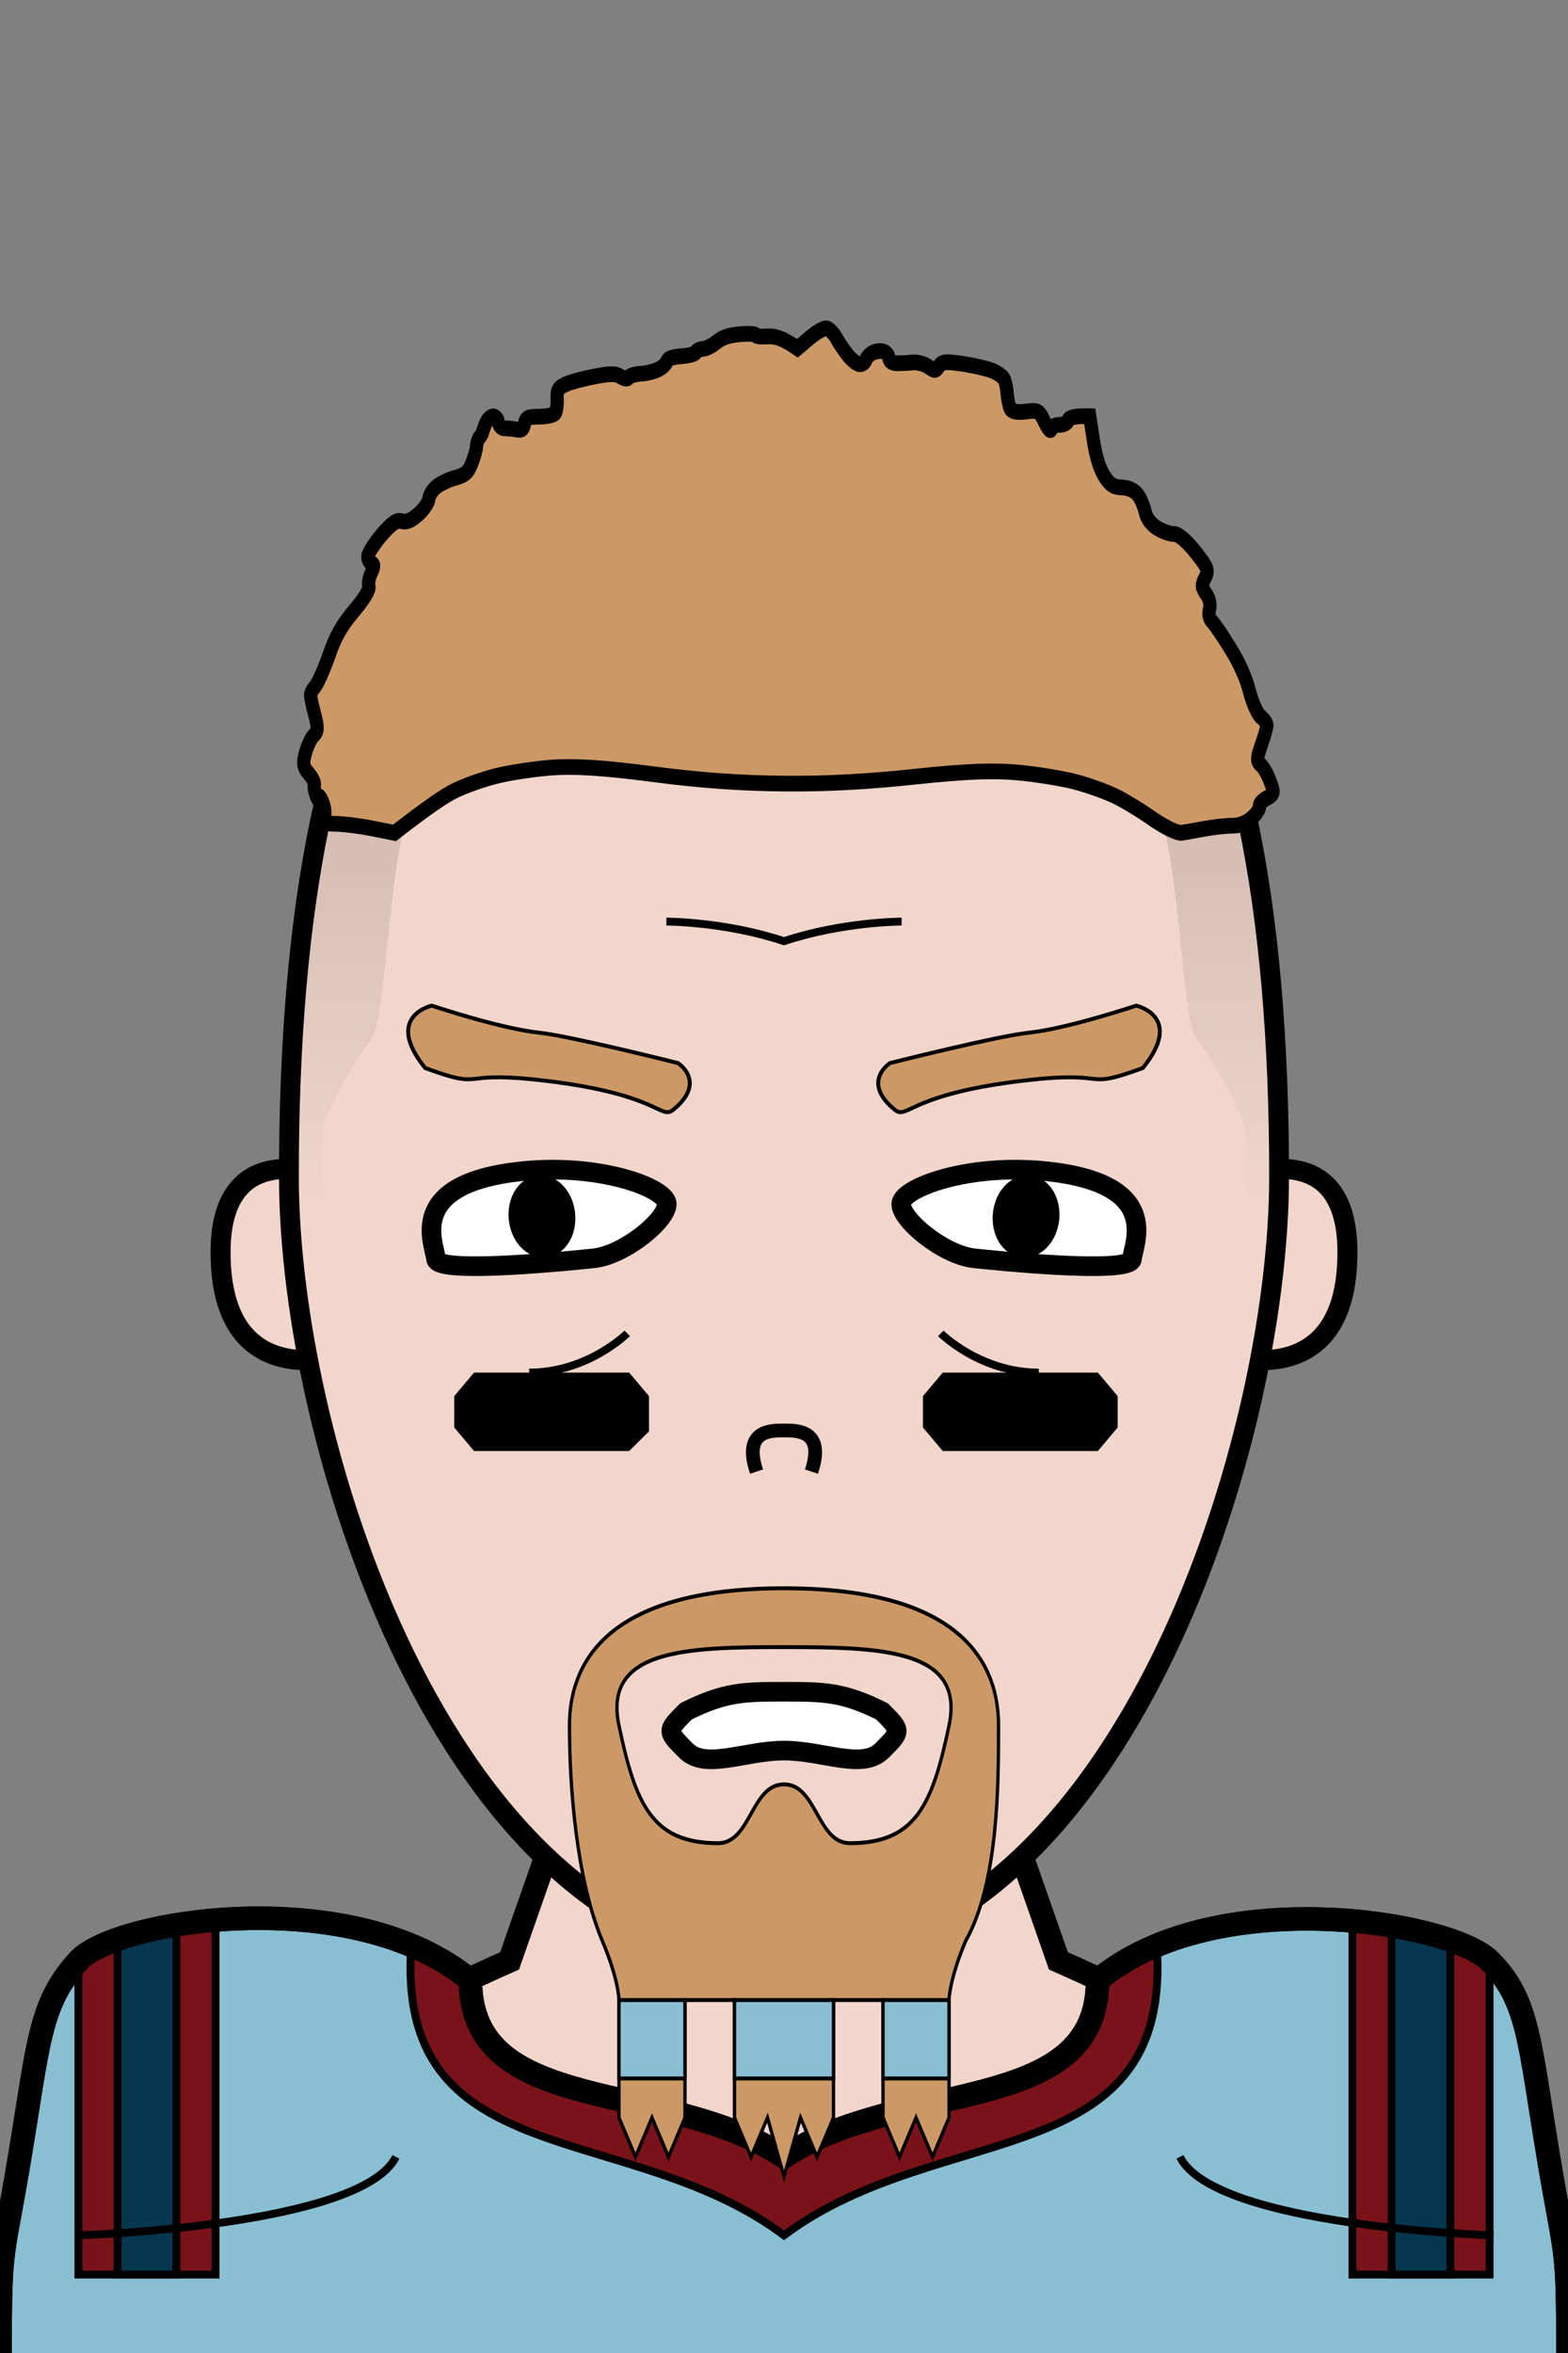 <svg xmlns="http://www.w3.org/2000/svg" version="1.2" baseProfile="tiny" width="100%" height="100%" viewBox="0 0 400 600" preserveAspectRatio="xMinYMin meet">
<rect x="0" y="0" width="400" height="600" fill="#808080" stroke="none"/>
<g transform="scale(1 1) translate(0 0)">
<path fill="#f2d6cb" stroke="#000" stroke-width="6" d="M10 600s-10-65 50-65c5 0 25-15 70-35l70-200 70 200c45 20 65 35 70 35 60 0 50 65 50 65" class="body"/>
</g>
<g transform="scale(1 1) translate(0 0)">
<g stroke="#000"><path fill="#89bfd3" stroke-width="6" d="M120 505c0 35 50 25 80 45 30-20 80-10 80-45 30-25 90-15 100-5s10.07 20.41 15 50c5 30 5 20 5 60H0c0-40 0-29.59 5-59.59 4.93-29.59 5-39.38 15-50.41 9.5-10.48 70-20 100 5Z" class="footballPrimary"/><path fill="#7a1319" stroke-width="2" d="M120 505c0 35 50 25 80 45 30-20 80-10 80-45l15-10c5 60-55 45-95 75-40-30-100-15-95-75z" class="collarSecondary"/><g stroke-width="2"><path fill="#7a1319" d="m55 490-25 5-10 5v80h35zm290 0 25 5 10 5v80h-35z" class="vStripes1"/><path fill="#07364f" d="m30 495 15-3.14V580H30zm340 0-15-3.14V580h15z" class="vStripes2"/></g><path fill="none" stroke-width="6" d="M120 505c0 35 50 25 80 45 30-20 80-10 80-45 30-25 90-15 100-5s10.07 20.41 15 50c5 30 5 20 5 60H0c0-40 0-30 5-60 4.93-29.59 5-38.97 15-50 9.5-10.48 70-20 100 5Z" class="footballStroke"/><path fill="none" stroke-width="2" d="M19.5 570s72.5-2.11 81.5-20m280 20s-71-2.11-80-20" class="shp3"/></g>
</g>
<g transform="translate(32 293.3) scale(0.85 0.85) translate(4.059 5.594) translate(21.49 -3)">
<path fill="#f2d6cb" stroke="#000" stroke-width="6" d="M43 8S3-12 3 28c0 45 40 30 40 30z"/>
</g>
<g transform="translate(322 293.3) scale(-0.85 0.85) translate(-50.059 5.594) translate(21.49 -3)">
<path fill="#f2d6cb" stroke="#000" stroke-width="6" d="M43 8S3-12 3 28c0 45 40 30 40 30z"/>
</g>
<g transform="scale(0.842 1) translate(37.53 0)">
<path fill="#f2d6cb" stroke="#000" stroke-width="6" d="M200 100c100 0 150 60 150 200 0 70-50 200-150 200S50 370 50 300c0-140 50-200 150-200Z" class="head"/><path fill="rgba(0,0,0,0)" d="M200 410c30 0 50 10 50 10 30 0 90-15 90-120h10c0 70-50 200-150 200S50 370 50 300h10c0 105 60 120 90 120 0 0 20-10 50-10" class="faceShave"/><path fill="rgba(0,0,0,0)" d="M60 300H50c0-140 50-200 150-200s150 60 150 200h-10v-10c0-5-10-20-15-25s-5-55-15-65c-40-40-60 0-110 0s-70-40-110 0c-10 10-10 60-15 65s-15 20-15 25z" class="headShave"/>
</g>
<g>
<path fill="none" stroke="#000" stroke-width="2" d="M240 340s10 10 25 10m-105-10s-10 10-25 10" class="eyeline3"/>
</g>
<g>
<path fill="none" stroke="#000" stroke-width="2" d="M170 235s15 0 30 5c15-5 30-5 30-5"/>
</g>
<g transform="scale(0.842 1) translate(37.53 0)">
<path fill="#CC9966" fill-rule="evenodd" stroke="#000" d="M200 405c55 0 65 20 65 35s0 40-10 55c-5 10-5 15-5 15v30l-5 10-5-10-5 10-5-10v-30h-15v30l-5 10-5-10-5 15-5-15-5 10-5-10v-30h-15v30l-5 10-5-10-5 10-5-10v-30s0-5-5-15c-8.06-16.12-10-40-10-55s10-35 65-35Zm-50 35c5 20 10 30 30 30 10 0 10-15 20-15s10 15 20 15c20 0 25-10 30-30 4.85-19.4-20-20-50-20s-54.85.6-50 20Z" class="shp0"/><path fill="#89bfd3" stroke="#000" d="M150 510h20v20h-20zm35 0h30v20h-30zm45 0h20v20h-20z" class="facialHairBand"/>
</g>
<g transform="translate(-129.755 -22) rotate(-6 269.755 332)">
<path d="M240 340c0-4-6-20 24-20 20 0 36 8 36 12s-12 12-20 12c-4 0-40 0-40-4Z" style="fill:#fff;stroke:#000;stroke-width:5"/><path d="M268 340c-3.32 0-6-3.58-6-8s2.68-8 6-8 6 3.58 6 8-2.68 8-6 8Z" style="fill:#000;stroke:#000;stroke-width:5"/>
</g>
<g transform="translate(-9.755 -22) rotate(6 269.755 332) scale(-1 1) translate(-539.51 0)">
<path d="M240 340c0-4-6-20 24-20 20 0 36 8 36 12s-12 12-20 12c-4 0-40 0-40-4Z" style="fill:#fff;stroke:#000;stroke-width:5"/><path d="M268 340c-3.32 0-6-3.58-6-8s2.68-8 6-8 6 3.58 6 8-2.68 8-6 8Z" style="fill:#000;stroke:#000;stroke-width:5"/>
</g>
<g transform="translate(101.889 258.626) rotate(6 38.111 11.374)">
<path fill="#CC9966" stroke="#000" d="M71 21c8-8 0-12 0-12S43 5 35 5C25 5 7 1 7 1S-5 5 7 17c16 4 8 0 28 0 32 0 33 7 36 4Z"/>
</g>
<g transform="translate(221.889 258.626) rotate(-6 38.111 11.374) scale(-1 1) translate(-76.222 0)">
<path fill="#CC9966" stroke="#000" d="M71 21c8-8 0-12 0-12S43 5 35 5C25 5 7 1 7 1S-5 5 7 17c16 4 8 0 28 0 32 0 33 7 36 4Z"/>
</g>
<g transform="translate(168 428.389)">
<path d="M32 3c10 0 15 0 25 5 5 5 5 5 0 10s-15 0-25 0-20 5-25 0-5-5 0-10c10-5 15-5 25-5Z" style="fill:#fff;stroke:#000;stroke-width:5"/>
</g>
<g transform="translate(0 77.5) scale(-0.7 0.7) translate(-485.714 125.357)">
<path fill="#f2d6cb" stroke="#000" stroke-width="5" d="M190 300c-5-15 5-15 10-15s15 0 10 15" class="nose"/>
</g>
<g transform="scale(0.842 1) translate(37.53 0)">
<defs><linearGradient id="a" x1="200" x2="200" y1="100" y2="310" gradientUnits="userSpaceOnUse"><stop offset="0" stop-color="rgba(0,0,0,.25)"/><stop offset="1" stop-color="rgba(0,0,0,0)"/></linearGradient></defs><path d="M60 310H50v-10c0-140 50-200 150-200s150 60 150 200v10h-10v-20c0-5-10-20-15-25s-5-55-15-65c-40-40-60 0-110 0s-70-40-110 0c-10 10-10 60-15 65s-15 20-15 25z" style="fill:url(#a);stroke:none"/><path fill="#CC9966" stroke="#000" stroke-width="4" d="M179.59 87.23c-1.3.91-3.19 1.7-4.18 1.74-.99.05-1.94.43-2.1.86-.16.42-2.14.88-4.39 1.01-2.72.17-4.17.58-4.35 1.27-.15.56-1.26 1.47-2.47 2.02-1.2.55-3.66 1.08-5.45 1.17s-3.47.51-3.73.94c-.29.48-1.24.39-2.4-.22-1.54-.81-3.12-.8-8.12.02-3.42.54-7.34 1.45-8.72 2.02-2.18.9-2.5 1.38-2.41 3.67.08 1.48-.16 3.1-.55 3.59-.38.49-2.55.91-4.81.93-3.62.03-4.16.24-4.53 1.81-.32 1.41-.85 1.73-2.44 1.47-1.11-.19-2.74-.32-3.62-.31-.88.02-1.72-.68-1.86-1.54-.15-.85-.87-1.53-1.62-1.51-.74.02-1.75.83-2.23 1.8-.47.98-.9 2.03-.96 2.32s-.45.84-.88 1.21c-.43.38-.85 1.41-.92 2.3-.07.9-.73 2.87-1.46 4.39-1.05 2.26-2.01 2.96-5.01 3.65-2.05.47-4.66 1.54-5.81 2.37-1.15.84-2.13 2.21-2.18 3.04-.04.84-1.44 2.56-3.11 3.83-2.07 1.59-3.66 2.17-5.06 1.83-1.59-.39-2.98.41-6.2 3.56-2.27 2.26-4.12 4.74-4.12 5.49 0 .76.51 1.51 1.13 1.67.89.23.87.78-.11 2.54-.68 1.24-.99 2.77-.68 3.41.33.68-1.52 3.22-4.48 6.16-3.86 3.84-5.7 6.62-7.74 11.65-1.55 3.64-3.43 7.13-4.13 7.74-.7.62-1.29 1.55-1.32 2.08-.02.53.55 2.79 1.26 5.03 1.03 3.45.98 4.24-.29 5.28-.83.67-1.95 2.68-2.52 4.46-.89 2.64-.72 3.62.96 5.23 1.13 1.1 1.92 2.42 1.74 2.95-.18.52.09 1.79.59 2.83s.84 1.25.75.47.41-.36 1.1.94c.69 1.29.95 3.09.59 4-.54 1.31.17 1.65 3.5 1.67 2.31.02 7.23.54 10.94 1.17l6.8 1.14c9.98-6.52 15.16-9.44 18.07-10.67 2.89-1.24 8.61-2.97 12.71-3.83 4.09-.87 11.79-1.85 17.12-2.17 6.86-.4 15.72.08 30.35 1.69 7.2.8 13.87 1.38 20.38 1.77 6.53.39 12.89.6 19.5.64 6.62.05 12.99-.07 19.52-.37s13.21-.77 20.45-1.43c15.33-1.35 23.43-1.6 30.98-1.01 5.62.45 13.34 1.51 17.16 2.36 3.83.84 9.3 2.49 12.17 3.67 2.89 1.16 8.07 3.85 11.56 5.94 3.94 2.22 7.32 3.53 8.48 3.39 1.05-.13 4.25-.6 7.1-1.05 2.84-.44 6.6-.77 8.38-.76 2.02.02 4.19-.71 5.84-1.97 1.45-1.11 2.48-2.46 2.29-2.99-.18-.53.81-1.46 2.19-2.06 2.28-.99 2.38-1.36 1.11-4.14-.71-1.72-1.98-3.66-2.84-4.29-1.35-.99-1.33-1.71.12-5.19.97-2.27 1.73-4.56 1.66-5.07s-.89-1.43-1.84-2.05c-.94-.63-2.48-3.48-3.39-6.37-1.02-3.46-3.06-7.34-5.83-11.08-2.33-3.18-4.83-6.28-5.57-6.89-.84-.68-1.12-1.83-.75-3.07.39-1.28.03-2.69-1.01-3.93-1.43-1.7-1.47-2.2-.35-4.09 1.19-2 .99-2.46-3.01-6.72-2.71-2.86-5.1-4.52-6.41-4.48-1.15.03-3.44-.65-5.09-1.51-1.85-.97-3.24-2.55-3.61-4.1-.34-1.39-1.33-3.36-2.21-4.37-.97-1.11-2.88-1.85-4.86-1.89-2.58-.05-3.72-.7-5.45-3.1-1.41-1.94-2.55-5.22-3.2-9.09l-1.1-5.98c-4.85-.09-6.38.42-6.52 1.07-.15.65-1.31 1.16-2.59 1.14-1.28-.01-2.44.5-2.58 1.15s-1.02-.21-1.97-1.91c-1.64-2.87-1.99-3.04-5.67-2.63-2.56.28-4.2.03-4.69-.71-.42-.63-.85-2.39-.98-3.9s-.59-3.21-1.02-3.79c-.42-.58-1.95-1.48-3.39-1.99s-5.46-1.31-8.92-1.76c-5.36-.67-6.45-.58-7.35.59-.96 1.25-1.28 1.26-3.23.09-1.19-.7-3.41-1.17-4.93-1.03-1.52.13-3.7.21-4.85.18-1.17-.03-2.11-.62-2.15-1.34-.03-.7-.8-1.45-1.7-1.66-.89-.21-2.35-.05-3.24.34-.89.4-1.79 1.2-2.01 1.79-.21.6-1.01 1.1-1.77 1.13-.77.03-2.36-.94-3.54-2.15-1.17-1.19-2.83-3.25-3.68-4.56-.85-1.29-2.2-2.4-3.02-2.46s-3.1 1.06-5.09 2.49l-3.64 2.61c-4.58-2.66-6.9-3.16-9.14-3.02-1.96.13-3.54-.03-3.53-.34.01-.32-2.12-.42-4.72-.23-3.36.24-5.42.83-7.1 2.01Z"/>
</g>
<g transform="scale(0.842 1) translate(37.624 0)">
<path d="m100 356 6-6h47l6 6v9l-6 5h-47l-6-6zm148 14-6-6v-8l6-6h47l6 6v8l-6 6z" style="fill:#000"/>
</g>
</svg>
